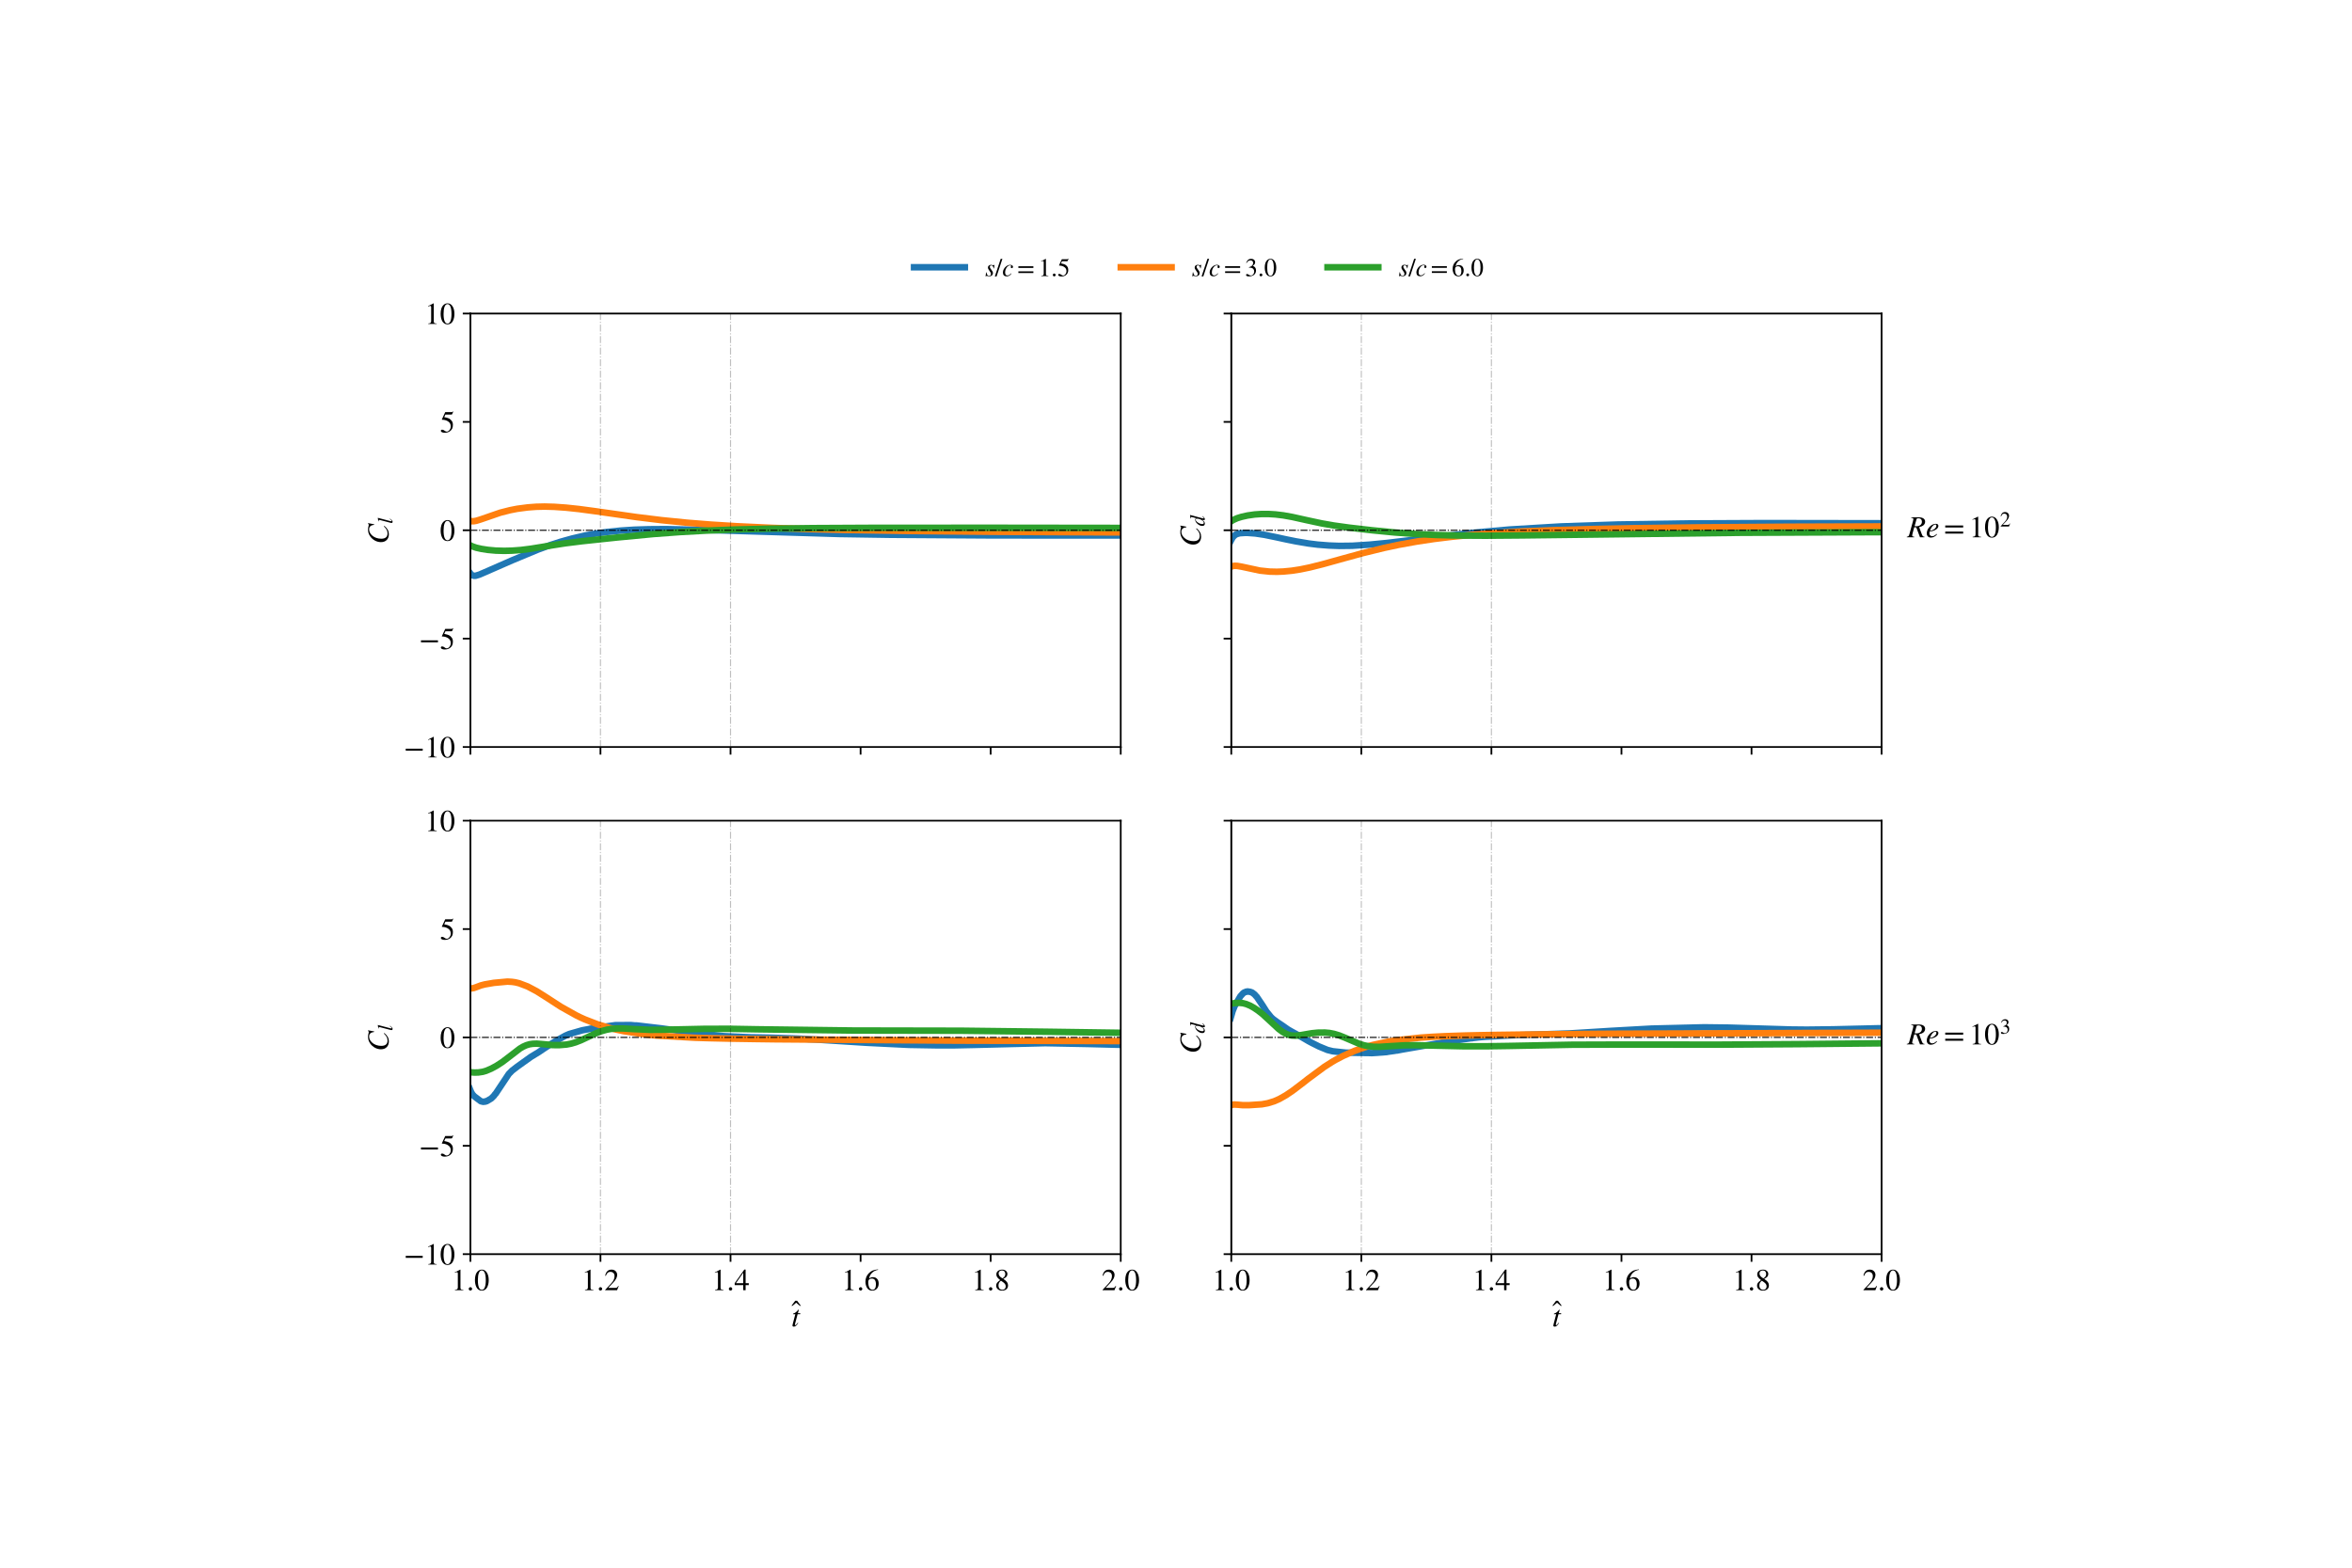 <?xml version="1.0" encoding="utf-8" standalone="no"?>
<!DOCTYPE svg PUBLIC "-//W3C//DTD SVG 1.1//EN"
  "http://www.w3.org/Graphics/SVG/1.1/DTD/svg11.dtd">
<!-- Created with matplotlib (https://matplotlib.org/) -->
<svg height="720pt" version="1.1" viewBox="0 0 1080 720" width="1080pt" xmlns="http://www.w3.org/2000/svg" xmlns:xlink="http://www.w3.org/1999/xlink">
 <defs>
  <style type="text/css">
*{stroke-linecap:butt;stroke-linejoin:round;}
  </style>
 </defs>
 <g id="figure_1">
  <g id="patch_1">
   <path d="M 0 720 
L 1080 720 
L 1080 0 
L 0 0 
z
" style="fill:#ffffff;"/>
  </g>
  <g id="axes_1">
   <g id="patch_2">
    <path d="M 216 343.078 
L 514.618 343.078 
L 514.618 144 
L 216 144 
z
" style="fill:#ffffff;"/>
   </g>
   <g id="matplotlib.axis_1">
    <g id="xtick_1">
     <g id="line2d_1">
      <defs>
       <path d="M 0 0 
L 0 3.5 
" id="m3540b99b67" style="stroke:#000000;stroke-width:0.8;"/>
      </defs>
      <g>
       <use style="fill:#ffffff;stroke:#000000;stroke-width:0.8;" x="216" xlink:href="#m3540b99b67" y="343.078"/>
      </g>
     </g>
    </g>
    <g id="xtick_2">
     <g id="line2d_2">
      <g>
       <use style="fill:#ffffff;stroke:#000000;stroke-width:0.8;" x="275.724" xlink:href="#m3540b99b67" y="343.078"/>
      </g>
     </g>
    </g>
    <g id="xtick_3">
     <g id="line2d_3">
      <g>
       <use style="fill:#ffffff;stroke:#000000;stroke-width:0.8;" x="335.447" xlink:href="#m3540b99b67" y="343.078"/>
      </g>
     </g>
    </g>
    <g id="xtick_4">
     <g id="line2d_4">
      <g>
       <use style="fill:#ffffff;stroke:#000000;stroke-width:0.8;" x="395.171" xlink:href="#m3540b99b67" y="343.078"/>
      </g>
     </g>
    </g>
    <g id="xtick_5">
     <g id="line2d_5">
      <g>
       <use style="fill:#ffffff;stroke:#000000;stroke-width:0.8;" x="454.894" xlink:href="#m3540b99b67" y="343.078"/>
      </g>
     </g>
    </g>
    <g id="xtick_6">
     <g id="line2d_6">
      <g>
       <use style="fill:#ffffff;stroke:#000000;stroke-width:0.8;" x="514.618" xlink:href="#m3540b99b67" y="343.078"/>
      </g>
     </g>
    </g>
   </g>
   <g id="matplotlib.axis_2">
    <g id="ytick_1">
     <g id="line2d_7">
      <defs>
       <path d="M 0 0 
L -3.5 0 
" id="m47c8909083" style="stroke:#000000;stroke-width:0.8;"/>
      </defs>
      <g>
       <use style="fill:#ffffff;stroke:#000000;stroke-width:0.8;" x="216" xlink:href="#m47c8909083" y="343.078"/>
      </g>
     </g>
     <g id="text_1">
      <!-- −10 -->
      <defs>
       <path d="M 62.094 22 
L 6.406 22 
L 6.406 28.594 
L 62.094 28.594 
z
" id="STIXGeneral-Regular-8722"/>
       <path d="M 39.406 0 
L 11.797 0 
L 11.797 1.5 
Q 17.297 1.797 19.297 3.547 
Q 21.297 5.297 21.297 9.5 
L 21.297 54.406 
Q 21.297 59.297 18.297 59.297 
Q 16.906 59.297 13.797 58.094 
L 11.094 57.094 
L 11.094 58.5 
L 29 67.594 
L 29.906 67.297 
L 29.906 7.594 
Q 29.906 4.297 31.906 2.891 
Q 33.906 1.5 39.406 1.5 
z
" id="STIXGeneral-Regular-49"/>
       <path d="M 47.594 33 
Q 47.594 26.297 46.297 20.344 
Q 45 14.406 42.453 9.406 
Q 39.906 4.406 35.406 1.5 
Q 30.906 -1.406 25 -1.406 
Q 18.906 -1.406 14.297 1.688 
Q 9.703 4.797 7.203 10 
Q 4.703 15.203 3.547 21.094 
Q 2.406 27 2.406 33.594 
Q 2.406 42.906 4.703 50.344 
Q 7 57.797 12.344 62.688 
Q 17.703 67.594 25.406 67.594 
Q 35.203 67.594 41.391 58 
Q 47.594 48.406 47.594 33 
z
M 38 32.5 
Q 38 48.297 34.641 56.641 
Q 31.297 65 24.797 65 
Q 18.594 65 15.297 56.594 
Q 12 48.203 12 32.906 
Q 12 17.5 15.297 9.344 
Q 18.594 1.203 25 1.203 
Q 31.297 1.203 34.641 9.344 
Q 38 17.5 38 32.5 
z
" id="STIXGeneral-Regular-48"/>
      </defs>
      <g transform="translate(185.41 347.859)scale(0.14 -0.14)">
       <use xlink:href="#STIXGeneral-Regular-8722"/>
       <use x="68.5" xlink:href="#STIXGeneral-Regular-49"/>
       <use x="118.5" xlink:href="#STIXGeneral-Regular-48"/>
      </g>
     </g>
    </g>
    <g id="ytick_2">
     <g id="line2d_8">
      <g>
       <use style="fill:#ffffff;stroke:#000000;stroke-width:0.8;" x="216" xlink:href="#m47c8909083" y="293.309"/>
      </g>
     </g>
     <g id="text_2">
      <!-- −5 -->
      <defs>
       <path d="M 43.797 68.094 
L 40.203 59.594 
Q 39.594 58.297 37.5 58.297 
L 18.094 58.297 
L 14.094 49.797 
Q 25.094 47.703 30 45.25 
Q 34.906 42.797 39.094 37 
Q 42.594 32.203 42.594 24.297 
Q 42.594 17.094 40.25 12.188 
Q 37.906 7.297 32.797 3.5 
Q 26 -1.406 15.797 -1.406 
Q 10.094 -1.406 6.594 0.297 
Q 3.094 2 3.094 4.797 
Q 3.094 8.594 7.594 8.594 
Q 11.203 8.594 15 5.5 
Q 18.906 2.297 22.094 2.297 
Q 27.297 2.297 31.438 7.5 
Q 35.594 12.703 35.594 19.203 
Q 35.594 28.797 28.906 34.203 
Q 20.203 41.203 7.594 41.203 
Q 6.406 41.203 6.406 42 
L 6.5 42.5 
L 17.406 66.203 
L 38.094 66.203 
Q 39.797 66.203 40.75 66.703 
Q 41.703 67.203 42.906 68.797 
z
" id="STIXGeneral-Regular-53"/>
      </defs>
      <g transform="translate(192.41 298.09)scale(0.14 -0.14)">
       <use xlink:href="#STIXGeneral-Regular-8722"/>
       <use x="68.5" xlink:href="#STIXGeneral-Regular-53"/>
      </g>
     </g>
    </g>
    <g id="ytick_3">
     <g id="line2d_9">
      <g>
       <use style="fill:#ffffff;stroke:#000000;stroke-width:0.8;" x="216" xlink:href="#m47c8909083" y="243.539"/>
      </g>
     </g>
     <g id="text_3">
      <!-- 0 -->
      <g transform="translate(202 248.32)scale(0.14 -0.14)">
       <use xlink:href="#STIXGeneral-Regular-48"/>
      </g>
     </g>
    </g>
    <g id="ytick_4">
     <g id="line2d_10">
      <g>
       <use style="fill:#ffffff;stroke:#000000;stroke-width:0.8;" x="216" xlink:href="#m47c8909083" y="193.77"/>
      </g>
     </g>
     <g id="text_4">
      <!-- 5 -->
      <g transform="translate(202 198.55)scale(0.14 -0.14)">
       <use xlink:href="#STIXGeneral-Regular-53"/>
      </g>
     </g>
    </g>
    <g id="ytick_5">
     <g id="line2d_11">
      <g>
       <use style="fill:#ffffff;stroke:#000000;stroke-width:0.8;" x="216" xlink:href="#m47c8909083" y="144"/>
      </g>
     </g>
     <g id="text_5">
      <!-- 10 -->
      <g transform="translate(195 148.781)scale(0.14 -0.14)">
       <use xlink:href="#STIXGeneral-Regular-49"/>
       <use x="50" xlink:href="#STIXGeneral-Regular-48"/>
      </g>
     </g>
    </g>
    <g id="text_6">
     <!-- $C_l$ -->
     <defs>
      <path d="M 68.906 66.406 
L 65.203 46.406 
L 63.406 46.703 
Q 61.594 63 48.5 63 
Q 37.594 63 28.594 53.297 
Q 23.297 47.703 20.547 39.703 
Q 17.797 31.703 17.797 23.203 
Q 17.797 2.703 35.297 2.703 
Q 41.5 2.703 46.641 5.297 
Q 51.797 7.906 58.203 14.594 
L 60 13.094 
Q 53.297 5.203 46.844 1.703 
Q 40.406 -1.797 32.703 -1.797 
Q 21 -1.797 13.797 5.141 
Q 6.594 12.094 6.594 24.297 
Q 6.594 34.594 11.688 43.938 
Q 16.797 53.297 25.297 59.297 
Q 35.5 66.594 47.203 66.594 
Q 54.094 66.594 58.906 64.906 
Q 60.906 64.203 63 64.203 
Q 65.703 64.203 66.797 66.406 
z
" id="STIXGeneral-Italic-67"/>
      <path d="M 27.906 67.797 
L 12.594 9.297 
Q 11.797 6.406 11.797 5 
Q 11.797 3.203 13.5 3.203 
Q 16.203 3.203 20.203 8.906 
L 22.703 12.406 
L 24.094 11.406 
Q 19.594 4.297 16.344 1.594 
Q 13.094 -1.094 9 -1.094 
Q 4.094 -1.094 4.094 4.5 
Q 4.094 6.203 4.5 7.5 
L 18.203 59.906 
Q 18.5 60.906 18.5 61.797 
Q 18.5 64 13.594 64 
L 11.797 64 
L 11.797 65.594 
Q 18.797 66.406 27.297 68.297 
z
" id="STIXGeneral-Italic-108"/>
     </defs>
     <g transform="translate(178.372 249.909)rotate(-90)scale(0.14 -0.14)">
      <use transform="translate(0 0.406)" xlink:href="#STIXGeneral-Italic-67"/>
      <use transform="translate(66.7 -12.822)scale(0.7)" xlink:href="#STIXGeneral-Italic-108"/>
     </g>
    </g>
   </g>
   <g id="line2d_12">
    <path clip-path="url(#p51607a64ba)" d="M 215.701 263.003 
L 216.299 263.801 
L 216.896 264.233 
L 217.493 264.427 
L 218.389 264.436 
L 220.181 263.882 
L 224.361 262.081 
L 225.257 261.675 
L 235.112 257.36 
L 247.056 252.388 
L 252.73 250.317 
L 257.508 248.783 
L 262.584 247.364 
L 268.855 245.901 
L 273.932 244.99 
L 278.71 244.329 
L 284.981 243.687 
L 291.252 243.277 
L 297.821 243.07 
L 305.884 243.009 
L 325.294 243.427 
L 385.316 245.241 
L 408.907 245.6 
L 455.79 245.898 
L 507.152 245.931 
L 514.916 245.924 
L 514.916 245.924 
" style="fill:none;stroke:#1f77b4;stroke-linecap:square;stroke-width:3;"/>
   </g>
   <g id="line2d_13">
    <path clip-path="url(#p51607a64ba)" d="M 215.701 239.15 
L 216.597 239.401 
L 217.493 239.392 
L 218.688 239.186 
L 220.778 238.541 
L 229.736 235.452 
L 234.216 234.314 
L 237.5 233.674 
L 242.278 233.045 
L 246.16 232.751 
L 250.042 232.658 
L 254.522 232.778 
L 259.897 233.153 
L 265.869 233.789 
L 273.335 234.786 
L 292.446 237.508 
L 303.794 238.899 
L 315.44 240.065 
L 326.488 240.944 
L 338.135 241.672 
L 353.961 242.409 
L 370.684 242.965 
L 388.601 243.391 
L 416.97 243.847 
L 455.79 244.225 
L 508.645 244.5 
L 514.916 244.522 
L 514.916 244.522 
" style="fill:none;stroke:#ff7f0e;stroke-linecap:square;stroke-width:3;"/>
   </g>
   <g id="line2d_14">
    <path clip-path="url(#p51607a64ba)" d="M 215.701 250.33 
L 216.896 250.934 
L 218.688 251.556 
L 221.076 252.096 
L 224.063 252.552 
L 227.646 252.878 
L 231.528 252.99 
L 235.112 252.901 
L 239.292 252.585 
L 243.771 252.02 
L 251.237 250.812 
L 259.598 249.513 
L 267.362 248.548 
L 283.189 246.867 
L 299.912 245.275 
L 312.155 244.366 
L 324.1 243.707 
L 337.537 243.189 
L 353.364 242.806 
L 373.371 242.55 
L 402.935 242.406 
L 458.477 242.393 
L 514.916 242.462 
L 514.916 242.462 
" style="fill:none;stroke:#2ca02c;stroke-linecap:square;stroke-width:3;"/>
   </g>
   <g id="line2d_15">
    <path clip-path="url(#p51607a64ba)" d="M 216 243.539 
L 514.618 243.539 
" style="fill:none;stroke:#000000;stroke-dasharray:3.2,0.8,0.5,0.8;stroke-dashoffset:0;stroke-width:0.5;"/>
   </g>
   <g id="line2d_16">
    <path clip-path="url(#p51607a64ba)" d="M 216 343.078 
L 216 144 
" style="fill:none;stroke:#000000;stroke-linecap:square;stroke-width:0.5;"/>
   </g>
   <g id="line2d_17">
    <path clip-path="url(#p51607a64ba)" d="M 275.724 343.078 
L 275.724 144 
" style="fill:none;stroke:#000000;stroke-dasharray:3.2,0.8,0.5,0.8;stroke-dashoffset:0;stroke-opacity:0.25;stroke-width:0.5;"/>
   </g>
   <g id="line2d_18">
    <path clip-path="url(#p51607a64ba)" d="M 335.447 343.078 
L 335.447 144 
" style="fill:none;stroke:#000000;stroke-dasharray:3.2,0.8,0.5,0.8;stroke-dashoffset:0;stroke-opacity:0.25;stroke-width:0.5;"/>
   </g>
   <g id="patch_3">
    <path d="M 216 343.078 
L 216 144 
" style="fill:none;stroke:#000000;stroke-linecap:square;stroke-linejoin:miter;stroke-width:0.8;"/>
   </g>
   <g id="patch_4">
    <path d="M 514.618 343.078 
L 514.618 144 
" style="fill:none;stroke:#000000;stroke-linecap:square;stroke-linejoin:miter;stroke-width:0.8;"/>
   </g>
   <g id="patch_5">
    <path d="M 216 343.078 
L 514.618 343.078 
" style="fill:none;stroke:#000000;stroke-linecap:square;stroke-linejoin:miter;stroke-width:0.8;"/>
   </g>
   <g id="patch_6">
    <path d="M 216 144 
L 514.618 144 
" style="fill:none;stroke:#000000;stroke-linecap:square;stroke-linejoin:miter;stroke-width:0.8;"/>
   </g>
  </g>
  <g id="axes_2">
   <g id="patch_7">
    <path d="M 565.382 343.078 
L 864 343.078 
L 864 144 
L 565.382 144 
z
" style="fill:#ffffff;"/>
   </g>
   <g id="matplotlib.axis_3">
    <g id="xtick_7">
     <g id="line2d_19">
      <g>
       <use style="fill:#ffffff;stroke:#000000;stroke-width:0.8;" x="565.382" xlink:href="#m3540b99b67" y="343.078"/>
      </g>
     </g>
    </g>
    <g id="xtick_8">
     <g id="line2d_20">
      <g>
       <use style="fill:#ffffff;stroke:#000000;stroke-width:0.8;" x="625.106" xlink:href="#m3540b99b67" y="343.078"/>
      </g>
     </g>
    </g>
    <g id="xtick_9">
     <g id="line2d_21">
      <g>
       <use style="fill:#ffffff;stroke:#000000;stroke-width:0.8;" x="684.829" xlink:href="#m3540b99b67" y="343.078"/>
      </g>
     </g>
    </g>
    <g id="xtick_10">
     <g id="line2d_22">
      <g>
       <use style="fill:#ffffff;stroke:#000000;stroke-width:0.8;" x="744.553" xlink:href="#m3540b99b67" y="343.078"/>
      </g>
     </g>
    </g>
    <g id="xtick_11">
     <g id="line2d_23">
      <g>
       <use style="fill:#ffffff;stroke:#000000;stroke-width:0.8;" x="804.276" xlink:href="#m3540b99b67" y="343.078"/>
      </g>
     </g>
    </g>
    <g id="xtick_12">
     <g id="line2d_24">
      <g>
       <use style="fill:#ffffff;stroke:#000000;stroke-width:0.8;" x="864" xlink:href="#m3540b99b67" y="343.078"/>
      </g>
     </g>
    </g>
   </g>
   <g id="matplotlib.axis_4">
    <g id="ytick_6">
     <g id="line2d_25">
      <g>
       <use style="fill:#ffffff;stroke:#000000;stroke-width:0.8;" x="565.382" xlink:href="#m47c8909083" y="343.078"/>
      </g>
     </g>
    </g>
    <g id="ytick_7">
     <g id="line2d_26">
      <g>
       <use style="fill:#ffffff;stroke:#000000;stroke-width:0.8;" x="565.382" xlink:href="#m47c8909083" y="293.309"/>
      </g>
     </g>
    </g>
    <g id="ytick_8">
     <g id="line2d_27">
      <g>
       <use style="fill:#ffffff;stroke:#000000;stroke-width:0.8;" x="565.382" xlink:href="#m47c8909083" y="243.539"/>
      </g>
     </g>
    </g>
    <g id="ytick_9">
     <g id="line2d_28">
      <g>
       <use style="fill:#ffffff;stroke:#000000;stroke-width:0.8;" x="565.382" xlink:href="#m47c8909083" y="193.77"/>
      </g>
     </g>
    </g>
    <g id="ytick_10">
     <g id="line2d_29">
      <g>
       <use style="fill:#ffffff;stroke:#000000;stroke-width:0.8;" x="565.382" xlink:href="#m47c8909083" y="144"/>
      </g>
     </g>
    </g>
    <g id="text_7">
     <!-- $C_d$ -->
     <defs>
      <path d="M 52.094 68.297 
L 52.703 67.703 
L 48.797 52.5 
L 42.797 30.594 
Q 36.297 6.703 36.297 6 
Q 36.297 4 38.094 4 
Q 39.406 4 40.844 5.25 
Q 42.297 6.5 46.297 11.094 
L 47.5 10.094 
Q 39.797 -1.297 32.797 -1.297 
Q 30.906 -1.297 29.797 -0.094 
Q 28.703 1.094 28.703 3.203 
Q 28.703 6.203 30 12.094 
Q 25.703 4.797 21.547 1.844 
Q 17.406 -1.094 12.203 -1.094 
Q 7.203 -1.094 4.344 1.953 
Q 1.5 5 1.5 10.594 
Q 1.5 22.5 11.141 33.297 
Q 20.797 44.094 30.703 44.094 
Q 33.797 44.094 35.25 42.688 
Q 36.703 41.297 37.203 38.297 
L 37.297 38.297 
L 41.797 54.594 
Q 43.203 59.5 43.203 61.703 
Q 43.203 63.297 42.094 63.688 
Q 41 64.094 36.797 64.297 
L 36.797 66 
Q 44.5 66.703 52.094 68.297 
z
M 35.594 36.094 
Q 35.594 38.703 34.141 40.25 
Q 32.703 41.797 30.906 41.797 
Q 26.203 41.797 21.797 37.203 
Q 16.797 31.906 13.5 24.547 
Q 10.203 17.203 10.203 11 
Q 10.203 7.594 11.75 5.641 
Q 13.297 3.703 16 3.703 
Q 20.5 3.703 25.094 8.594 
Q 29.703 13.5 32.641 21.094 
Q 35.594 28.703 35.594 36.094 
z
" id="STIXGeneral-Italic-100"/>
     </defs>
     <g transform="translate(551.344 251.029)rotate(-90)scale(0.14 -0.14)">
      <use transform="translate(0 0.406)" xlink:href="#STIXGeneral-Italic-67"/>
      <use transform="translate(66.7 -12.822)scale(0.7)" xlink:href="#STIXGeneral-Italic-100"/>
     </g>
    </g>
   </g>
   <g id="line2d_30">
    <path clip-path="url(#peaf6bfef99)" d="M 565.084 248.548 
L 565.98 246.865 
L 566.876 245.9 
L 567.771 245.329 
L 569.265 244.896 
L 571.952 244.73 
L 572.848 244.745 
L 576.431 245.005 
L 580.612 245.629 
L 585.987 246.729 
L 590.466 247.704 
L 594.946 248.61 
L 600.918 249.618 
L 605.099 250.137 
L 610.175 250.538 
L 614.953 250.718 
L 620.925 250.647 
L 628.988 250.135 
L 636.752 249.378 
L 675.871 244.729 
L 692.892 243.208 
L 716.782 241.778 
L 742.761 240.899 
L 774.415 240.41 
L 809.95 240.245 
L 864.299 240.326 
L 864.299 240.326 
" style="fill:none;stroke:#1f77b4;stroke-linecap:square;stroke-width:3;"/>
   </g>
   <g id="line2d_31">
    <path clip-path="url(#peaf6bfef99)" d="M 565.084 260.382 
L 565.98 259.988 
L 566.876 259.859 
L 568.07 259.895 
L 570.16 260.262 
L 578.522 262.055 
L 583.001 262.524 
L 586.286 262.602 
L 589.272 262.491 
L 593.154 262.117 
L 597.036 261.521 
L 601.515 260.594 
L 607.189 259.172 
L 617.342 256.354 
L 625.703 254.062 
L 635.558 251.649 
L 642.426 250.188 
L 650.787 248.683 
L 658.551 247.526 
L 666.912 246.505 
L 676.17 245.6 
L 685.725 244.866 
L 698.566 244.117 
L 713.198 243.501 
L 731.115 242.978 
L 750.227 242.595 
L 780.088 242.209 
L 821.895 241.916 
L 864.299 241.78 
L 864.299 241.78 
" style="fill:none;stroke:#ff7f0e;stroke-linecap:square;stroke-width:3;"/>
   </g>
   <g id="line2d_32">
    <path clip-path="url(#peaf6bfef99)" d="M 565.084 239.551 
L 566.278 238.807 
L 568.07 238.004 
L 570.16 237.351 
L 572.848 236.754 
L 576.133 236.283 
L 579.119 236.08 
L 582.404 236.066 
L 585.688 236.264 
L 589.272 236.695 
L 593.453 237.447 
L 600.022 238.906 
L 606.89 240.38 
L 612.564 241.368 
L 619.432 242.32 
L 630.182 243.559 
L 640.335 244.541 
L 649.891 245.241 
L 659.148 245.69 
L 669.301 245.952 
L 682.142 246.032 
L 698.865 245.895 
L 799.2 244.693 
L 856.535 244.436 
L 864.299 244.412 
L 864.299 244.412 
" style="fill:none;stroke:#2ca02c;stroke-linecap:square;stroke-width:3;"/>
   </g>
   <g id="line2d_33">
    <path clip-path="url(#peaf6bfef99)" d="M 565.382 243.539 
L 864 243.539 
" style="fill:none;stroke:#000000;stroke-dasharray:3.2,0.8,0.5,0.8;stroke-dashoffset:0;stroke-width:0.5;"/>
   </g>
   <g id="line2d_34">
    <path clip-path="url(#peaf6bfef99)" d="M 565.382 343.078 
L 565.382 144 
" style="fill:none;stroke:#000000;stroke-linecap:square;stroke-width:0.5;"/>
   </g>
   <g id="line2d_35">
    <path clip-path="url(#peaf6bfef99)" d="M 625.106 343.078 
L 625.106 144 
" style="fill:none;stroke:#000000;stroke-dasharray:3.2,0.8,0.5,0.8;stroke-dashoffset:0;stroke-opacity:0.25;stroke-width:0.5;"/>
   </g>
   <g id="line2d_36">
    <path clip-path="url(#peaf6bfef99)" d="M 684.829 343.078 
L 684.829 144 
" style="fill:none;stroke:#000000;stroke-dasharray:3.2,0.8,0.5,0.8;stroke-dashoffset:0;stroke-opacity:0.25;stroke-width:0.5;"/>
   </g>
   <g id="patch_8">
    <path d="M 565.382 343.078 
L 565.382 144 
" style="fill:none;stroke:#000000;stroke-linecap:square;stroke-linejoin:miter;stroke-width:0.8;"/>
   </g>
   <g id="patch_9">
    <path d="M 864 343.078 
L 864 144 
" style="fill:none;stroke:#000000;stroke-linecap:square;stroke-linejoin:miter;stroke-width:0.8;"/>
   </g>
   <g id="patch_10">
    <path d="M 565.382 343.078 
L 864 343.078 
" style="fill:none;stroke:#000000;stroke-linecap:square;stroke-linejoin:miter;stroke-width:0.8;"/>
   </g>
   <g id="patch_11">
    <path d="M 565.382 144 
L 864 144 
" style="fill:none;stroke:#000000;stroke-linecap:square;stroke-linejoin:miter;stroke-width:0.8;"/>
   </g>
   <g id="text_8">
    <!-- $Re = 10^2$ -->
    <defs>
     <path d="M 13.203 65.297 
L 38.406 65.297 
Q 48.094 65.297 53.438 61.5 
Q 58.797 57.703 58.797 51.203 
Q 58.797 43.406 52.203 38.406 
Q 48.297 35.406 39.094 33.297 
L 48 9.797 
Q 49.703 5.203 51.547 3.391 
Q 53.406 1.594 56.703 1.594 
L 56.703 0 
L 42 0 
L 29.703 32.406 
L 23.094 32.906 
L 17.594 12.594 
Q 16.297 8 16.297 6.297 
Q 16.297 4 17.594 3 
Q 18.906 2 23 1.594 
L 23 0 
L -1.297 0 
L -1.297 1.594 
Q 2.703 2.094 4.344 3.797 
Q 6 5.5 7.203 10.094 
L 19.094 53.203 
Q 20.297 57.797 20.297 59.5 
Q 20.297 61.297 18.906 62.297 
Q 17.703 63.094 13.203 63.703 
z
M 30.594 59.297 
L 24.297 36.594 
Q 27.406 36.094 29.406 36.094 
Q 38.297 36.094 43.297 40.094 
Q 48.297 44.094 48.297 51.094 
Q 48.297 56.297 45.188 59.297 
Q 42.094 62.297 36.297 62.297 
Q 31.406 62.297 30.594 59.297 
z
" id="STIXGeneral-Italic-82"/>
     <path d="M 35.797 10.906 
L 37 9.703 
Q 28.203 -1.094 16.594 -1.094 
Q 10.5 -1.094 6.797 2.656 
Q 3.094 6.406 3.094 12.594 
Q 3.094 24.297 12.438 34.188 
Q 21.797 44.094 33 44.094 
Q 36.906 44.094 39.047 42.297 
Q 41.203 40.5 41.203 37.297 
Q 41.203 30.703 33.547 25.5 
Q 25.906 20.297 12.797 18.594 
Q 11.797 16.594 11.797 12.5 
Q 11.797 8.406 14.344 5.906 
Q 16.906 3.406 21.094 3.406 
Q 24.406 3.406 27.406 4.953 
Q 30.406 6.5 35.797 10.906 
z
M 15.203 25.203 
L 13.5 20.797 
Q 24.703 23.5 29.594 28.203 
Q 34.594 33 34.594 37.906 
Q 34.594 41.797 31.094 41.797 
Q 26.906 41.797 22.344 36.938 
Q 17.797 32.094 15.203 25.203 
z
" id="STIXGeneral-Italic-101"/>
     <path d="M 63.703 32 
L 4.797 32 
L 4.797 38.594 
L 63.703 38.594 
z
M 63.703 12 
L 4.797 12 
L 4.797 18.594 
L 63.703 18.594 
z
" id="STIXGeneral-Regular-61"/>
     <path d="M 47.406 13.703 
L 42 0 
L 2.906 0 
L 2.906 1.203 
L 20.703 20.094 
Q 27.703 27.406 30.703 33.5 
Q 33.703 39.594 33.703 46.094 
Q 33.703 52.797 30 56.5 
Q 26.297 60.203 19.797 60.203 
Q 14.406 60.203 11.25 57.391 
Q 8.094 54.594 5.094 47.203 
L 3 47.703 
Q 4.703 57 9.844 62.297 
Q 15 67.594 23.797 67.594 
Q 32.094 67.594 37.188 62.594 
Q 42.297 57.594 42.297 50 
Q 42.297 38.703 29.5 25.203 
L 13 7.594 
L 36.406 7.594 
Q 39.703 7.594 41.641 8.891 
Q 43.594 10.203 46 14.297 
z
" id="STIXGeneral-Regular-50"/>
    </defs>
    <g transform="translate(875.754 246.801)scale(0.14 -0.14)">
     <use transform="translate(0 0.409)" xlink:href="#STIXGeneral-Italic-82"/>
     <use transform="translate(61.1 0.409)" xlink:href="#STIXGeneral-Italic-101"/>
     <use transform="translate(119.94 0.409)" xlink:href="#STIXGeneral-Regular-61"/>
     <use transform="translate(202.88 0.409)" xlink:href="#STIXGeneral-Regular-49"/>
     <use transform="translate(252.88 0.409)" xlink:href="#STIXGeneral-Regular-48"/>
     <use transform="translate(304.423 35.684)scale(0.7)" xlink:href="#STIXGeneral-Regular-50"/>
    </g>
   </g>
   <g id="legend_1">
    <g id="line2d_37">
     <path d="M 419.721 122.743 
L 443.045 122.743 
" style="fill:none;stroke:#1f77b4;stroke-linecap:square;stroke-width:3;"/>
    </g>
    <g id="line2d_38"/>
    <g id="text_9">
     <!-- $s/c = 1.5$ -->
     <defs>
      <path d="M 36.594 44.203 
L 34.594 30.203 
L 33 30.203 
Q 31.594 41.797 24.094 41.797 
Q 21.406 41.797 19.797 40.297 
Q 18.203 38.797 18.203 36.094 
Q 18.203 32.297 23.594 25.906 
Q 30.406 18 30.406 12.297 
Q 30.406 6.203 26.344 2.547 
Q 22.297 -1.094 16 -1.094 
Q 13.094 -1.094 10.5 -0.094 
Q 8.406 0.797 6.094 0.797 
Q 4.094 0.797 3.203 -1.297 
L 1.594 -1.297 
L 3.594 14.594 
L 5.203 14.594 
Q 7.203 1 15.203 1 
Q 18.797 1 20.797 3 
Q 22.797 5 22.797 8.703 
Q 22.797 13.203 17.203 20.203 
Q 10.906 28.094 10.906 33.297 
Q 10.906 38.297 14.203 41.188 
Q 17.5 44.094 23 44.094 
Q 25 44.094 28.594 43.094 
Q 30.797 42.406 32.203 42.406 
Q 34.203 42.406 35.203 44.203 
z
" id="STIXGeneral-Italic-115"/>
      <path d="M 28.703 67.594 
L 5.906 -1.406 
L -0.906 -1.406 
L 22 67.594 
z
" id="STIXGeneral-Regular-47"/>
      <path d="M 35 10.703 
L 36.594 9.703 
Q 32 3.906 27.641 1.406 
Q 23.297 -1.094 17.703 -1.094 
Q 10.594 -1.094 6.797 2.797 
Q 3 6.703 3 14.297 
Q 3 21 6.391 27.25 
Q 9.797 33.5 15.297 38 
Q 23 44.094 32 44.094 
Q 36.594 44.094 39.547 41.797 
Q 42.5 39.5 42.5 36 
Q 42.5 34 41.094 32.594 
Q 39.703 31.203 37.703 31.203 
Q 35.703 31.203 34.75 32.344 
Q 33.797 33.5 33.797 35.203 
Q 33.797 36.094 34.547 37.547 
Q 35.297 39 35.297 40 
Q 35.297 42 31.594 42 
Q 25.297 42 20.703 37.203 
Q 11.594 27.594 11.594 13.906 
Q 11.594 8.5 13.891 5.5 
Q 16.203 2.5 20.5 2.5 
Q 24.406 2.5 27.594 4.391 
Q 30.797 6.297 35 10.703 
z
" id="STIXGeneral-Italic-99"/>
      <path d="M 18.094 4.297 
Q 18.094 2.094 16.438 0.5 
Q 14.797 -1.094 12.5 -1.094 
Q 10.203 -1.094 8.594 0.5 
Q 7 2.094 7 4.391 
Q 7 6.703 8.641 8.344 
Q 10.297 10 12.594 10 
Q 14.797 10 16.438 8.297 
Q 18.094 6.594 18.094 4.297 
z
" id="STIXGeneral-Regular-46"/>
     </defs>
     <g transform="translate(452.374 126.825)scale(0.117 -0.117)">
      <use transform="translate(0 0.203)" xlink:href="#STIXGeneral-Italic-115"/>
      <use transform="translate(38.9 0.203)" xlink:href="#STIXGeneral-Regular-47"/>
      <use transform="translate(66.7 0.203)" xlink:href="#STIXGeneral-Italic-99"/>
      <use transform="translate(125.54 0.203)" xlink:href="#STIXGeneral-Regular-61"/>
      <use transform="translate(208.48 0.203)" xlink:href="#STIXGeneral-Regular-49"/>
      <use transform="translate(258.48 0.203)" xlink:href="#STIXGeneral-Regular-46"/>
      <use transform="translate(283.48 0.203)" xlink:href="#STIXGeneral-Regular-53"/>
     </g>
    </g>
    <g id="line2d_39">
     <path d="M 514.649 122.743 
L 537.973 122.743 
" style="fill:none;stroke:#ff7f0e;stroke-linecap:square;stroke-width:3;"/>
    </g>
    <g id="line2d_40"/>
    <g id="text_10">
     <!-- $s/c = 3.0$ -->
     <defs>
      <path d="M 6.094 51 
L 4.5 51.406 
Q 6.797 58.906 11.688 63.25 
Q 16.594 67.594 24.094 67.594 
Q 31.094 67.594 35.391 63.797 
Q 39.703 60 39.703 53.906 
Q 39.703 45.703 30.406 40.094 
Q 35.906 37.703 38.703 34.797 
Q 43.094 29.906 43.094 21.906 
Q 43.094 13.906 38.5 7.906 
Q 35.094 3.297 28.75 0.938 
Q 22.406 -1.406 15.297 -1.406 
Q 4.094 -1.406 4.094 4.297 
Q 4.094 5.906 5.297 6.906 
Q 6.5 7.906 8.203 7.906 
Q 10.703 7.906 14.297 5.297 
Q 18.703 2.203 22.906 2.203 
Q 28.406 2.203 32.156 6.641 
Q 35.906 11.094 35.906 17.5 
Q 35.906 29 25.5 32 
Q 22.406 33 15.297 33 
L 15.297 34.406 
Q 20.906 36.297 23.703 38 
Q 31.797 42.594 31.797 51.406 
Q 31.797 56.406 28.938 59 
Q 26.094 61.594 21 61.594 
Q 12 61.594 6.094 51 
z
" id="STIXGeneral-Regular-51"/>
     </defs>
     <g transform="translate(547.303 126.825)scale(0.117 -0.117)">
      <use transform="translate(0 0.406)" xlink:href="#STIXGeneral-Italic-115"/>
      <use transform="translate(38.9 0.406)" xlink:href="#STIXGeneral-Regular-47"/>
      <use transform="translate(66.7 0.406)" xlink:href="#STIXGeneral-Italic-99"/>
      <use transform="translate(125.54 0.406)" xlink:href="#STIXGeneral-Regular-61"/>
      <use transform="translate(208.48 0.406)" xlink:href="#STIXGeneral-Regular-51"/>
      <use transform="translate(258.48 0.406)" xlink:href="#STIXGeneral-Regular-46"/>
      <use transform="translate(283.48 0.406)" xlink:href="#STIXGeneral-Regular-48"/>
     </g>
    </g>
    <g id="line2d_41">
     <path d="M 609.578 122.743 
L 632.902 122.743 
" style="fill:none;stroke:#2ca02c;stroke-linecap:square;stroke-width:3;"/>
    </g>
    <g id="line2d_42"/>
    <g id="text_11">
     <!-- $s/c = 6.0$ -->
     <defs>
      <path d="M 44.594 68.406 
L 44.797 66.797 
Q 33 64.906 25.094 57.25 
Q 17.203 49.594 15.203 38.297 
Q 21 42.797 27.906 42.797 
Q 36.703 42.797 41.75 37.188 
Q 46.797 31.594 46.797 21.906 
Q 46.797 12.094 41.703 5.906 
Q 35.797 -1.406 25.797 -1.406 
Q 13.594 -1.406 8.094 8.703 
Q 3.406 17.297 3.406 27.906 
Q 3.406 44.297 14.297 55.5 
Q 20.5 61.906 27.047 64.547 
Q 33.594 67.203 44.594 68.406 
z
M 37.797 18.797 
Q 37.797 38.203 24.297 38.203 
Q 19.297 38.203 16 35.547 
Q 12.703 32.906 12.703 26.594 
Q 12.703 14.906 16.344 8.156 
Q 20 1.406 26.906 1.406 
Q 32.203 1.406 35 6.156 
Q 37.797 10.906 37.797 18.797 
z
" id="STIXGeneral-Regular-54"/>
     </defs>
     <g transform="translate(642.232 126.825)scale(0.117 -0.117)">
      <use transform="translate(0 0.594)" xlink:href="#STIXGeneral-Italic-115"/>
      <use transform="translate(38.9 0.594)" xlink:href="#STIXGeneral-Regular-47"/>
      <use transform="translate(66.7 0.594)" xlink:href="#STIXGeneral-Italic-99"/>
      <use transform="translate(125.54 0.594)" xlink:href="#STIXGeneral-Regular-61"/>
      <use transform="translate(208.48 0.594)" xlink:href="#STIXGeneral-Regular-54"/>
      <use transform="translate(258.48 0.594)" xlink:href="#STIXGeneral-Regular-46"/>
      <use transform="translate(283.48 0.594)" xlink:href="#STIXGeneral-Regular-48"/>
     </g>
    </g>
   </g>
  </g>
  <g id="axes_3">
   <g id="patch_12">
    <path d="M 216 576 
L 514.618 576 
L 514.618 376.922 
L 216 376.922 
z
" style="fill:#ffffff;"/>
   </g>
   <g id="matplotlib.axis_5">
    <g id="xtick_13">
     <g id="line2d_43">
      <g>
       <use style="fill:#ffffff;stroke:#000000;stroke-width:0.8;" x="216" xlink:href="#m3540b99b67" y="576"/>
      </g>
     </g>
     <g id="text_12">
      <!-- 1.0 -->
      <g transform="translate(207.25 592.562)scale(0.14 -0.14)">
       <use xlink:href="#STIXGeneral-Regular-49"/>
       <use x="50" xlink:href="#STIXGeneral-Regular-46"/>
       <use x="75" xlink:href="#STIXGeneral-Regular-48"/>
      </g>
     </g>
    </g>
    <g id="xtick_14">
     <g id="line2d_44">
      <g>
       <use style="fill:#ffffff;stroke:#000000;stroke-width:0.8;" x="275.724" xlink:href="#m3540b99b67" y="576"/>
      </g>
     </g>
     <g id="text_13">
      <!-- 1.2 -->
      <g transform="translate(266.974 592.562)scale(0.14 -0.14)">
       <use xlink:href="#STIXGeneral-Regular-49"/>
       <use x="50" xlink:href="#STIXGeneral-Regular-46"/>
       <use x="75" xlink:href="#STIXGeneral-Regular-50"/>
      </g>
     </g>
    </g>
    <g id="xtick_15">
     <g id="line2d_45">
      <g>
       <use style="fill:#ffffff;stroke:#000000;stroke-width:0.8;" x="335.447" xlink:href="#m3540b99b67" y="576"/>
      </g>
     </g>
     <g id="text_14">
      <!-- 1.4 -->
      <defs>
       <path d="M 47.297 16.703 
L 37 16.703 
L 37 0 
L 29.203 0 
L 29.203 16.703 
L 1.203 16.703 
L 1.203 23.094 
L 32.594 67.594 
L 37 67.594 
L 37 23.094 
L 47.297 23.094 
z
M 29.203 23.094 
L 29.203 57.406 
L 5.203 23.094 
z
" id="STIXGeneral-Regular-52"/>
      </defs>
      <g transform="translate(326.697 592.562)scale(0.14 -0.14)">
       <use xlink:href="#STIXGeneral-Regular-49"/>
       <use x="50" xlink:href="#STIXGeneral-Regular-46"/>
       <use x="75" xlink:href="#STIXGeneral-Regular-52"/>
      </g>
     </g>
    </g>
    <g id="xtick_16">
     <g id="line2d_46">
      <g>
       <use style="fill:#ffffff;stroke:#000000;stroke-width:0.8;" x="395.171" xlink:href="#m3540b99b67" y="576"/>
      </g>
     </g>
     <g id="text_15">
      <!-- 1.6 -->
      <g transform="translate(386.421 592.562)scale(0.14 -0.14)">
       <use xlink:href="#STIXGeneral-Regular-49"/>
       <use x="50" xlink:href="#STIXGeneral-Regular-46"/>
       <use x="75" xlink:href="#STIXGeneral-Regular-54"/>
      </g>
     </g>
    </g>
    <g id="xtick_17">
     <g id="line2d_47">
      <g>
       <use style="fill:#ffffff;stroke:#000000;stroke-width:0.8;" x="454.894" xlink:href="#m3540b99b67" y="576"/>
      </g>
     </g>
     <g id="text_16">
      <!-- 1.8 -->
      <defs>
       <path d="M 44.5 15.5 
Q 44.5 7.797 39.141 3.188 
Q 33.797 -1.406 24.797 -1.406 
Q 16.406 -1.406 11 3.188 
Q 5.594 7.797 5.594 14.906 
Q 5.594 20.203 8.188 23.953 
Q 10.797 27.703 18.594 33.203 
Q 11.094 39.406 8.641 43.203 
Q 6.203 47 6.203 52 
Q 6.203 59.094 11.641 63.344 
Q 17.094 67.594 25.594 67.594 
Q 32.906 67.594 37.656 63.438 
Q 42.406 59.297 42.406 53.297 
Q 42.406 47.797 39.547 44.5 
Q 36.703 41.203 29 37.094 
Q 38 31.094 41.25 26.391 
Q 44.5 21.703 44.5 15.5 
z
M 35.5 53.297 
Q 35.5 58.5 32.594 61.641 
Q 29.703 64.797 24.594 64.797 
Q 19.5 64.797 16.547 62.141 
Q 13.594 59.5 13.594 54.891 
Q 13.594 50.297 16.547 46.547 
Q 19.5 42.797 26.094 38.906 
Q 31.203 41.906 33.344 45.25 
Q 35.5 48.594 35.5 53.297 
z
M 27.094 27.203 
L 21.203 31.203 
Q 16.797 27.594 15 24.141 
Q 13.203 20.703 13.203 15.797 
Q 13.203 9 16.641 5.203 
Q 20.094 1.406 25.906 1.406 
Q 30.797 1.406 33.844 4.453 
Q 36.906 7.5 36.906 12.406 
Q 36.906 16.906 34.594 20.297 
Q 32.297 23.703 27.094 27.203 
z
" id="STIXGeneral-Regular-56"/>
      </defs>
      <g transform="translate(446.144 592.562)scale(0.14 -0.14)">
       <use xlink:href="#STIXGeneral-Regular-49"/>
       <use x="50" xlink:href="#STIXGeneral-Regular-46"/>
       <use x="75" xlink:href="#STIXGeneral-Regular-56"/>
      </g>
     </g>
    </g>
    <g id="xtick_18">
     <g id="line2d_48">
      <g>
       <use style="fill:#ffffff;stroke:#000000;stroke-width:0.8;" x="514.618" xlink:href="#m3540b99b67" y="576"/>
      </g>
     </g>
     <g id="text_17">
      <!-- 2.0 -->
      <g transform="translate(505.868 592.562)scale(0.14 -0.14)">
       <use xlink:href="#STIXGeneral-Regular-50"/>
       <use x="50" xlink:href="#STIXGeneral-Regular-46"/>
       <use x="75" xlink:href="#STIXGeneral-Regular-48"/>
      </g>
     </g>
    </g>
    <g id="text_18">
     <!-- $\^t$ -->
     <defs>
      <path d="M -7.5 50.703 
L -10.906 50.703 
L -23.094 61 
L -35.203 50.703 
L -38.594 50.703 
L -26.203 67.406 
L -20 67.406 
z
" id="STIXGeneral-Regular-770"/>
      <path d="M 29.594 42.797 
L 29.094 39.594 
L 20.703 39.594 
L 12 6.797 
Q 11.797 6 11.797 5.406 
Q 11.797 3.797 13.297 3.797 
Q 14.5 3.797 16.094 5.344 
Q 17.703 6.906 21.406 11.703 
L 22.703 11 
Q 18.094 4 15.141 1.453 
Q 12.203 -1.094 8.406 -1.094 
Q 3.797 -1.094 3.797 2.594 
Q 3.797 3.594 5.406 10 
L 13.203 39.594 
L 5.703 39.594 
L 5.594 40.203 
Q 5.594 42 8.906 42.703 
Q 11.406 43.297 15.5 46.547 
Q 19.594 49.797 22.203 53.703 
Q 22.797 54.594 23.594 54.594 
Q 24.5 54.594 24.5 53.797 
Q 24.5 53.297 24.406 53.094 
L 21.594 42.797 
z
" id="STIXGeneral-Italic-116"/>
     </defs>
     <g transform="translate(363.349 609.162)scale(0.14 -0.14)">
      <use transform="translate(39.043 16.594)" xlink:href="#STIXGeneral-Regular-770"/>
      <use transform="translate(0 0.203)" xlink:href="#STIXGeneral-Italic-116"/>
     </g>
    </g>
   </g>
   <g id="matplotlib.axis_6">
    <g id="ytick_11">
     <g id="line2d_49">
      <g>
       <use style="fill:#ffffff;stroke:#000000;stroke-width:0.8;" x="216" xlink:href="#m47c8909083" y="576"/>
      </g>
     </g>
     <g id="text_19">
      <!-- −10 -->
      <g transform="translate(185.41 580.781)scale(0.14 -0.14)">
       <use xlink:href="#STIXGeneral-Regular-8722"/>
       <use x="68.5" xlink:href="#STIXGeneral-Regular-49"/>
       <use x="118.5" xlink:href="#STIXGeneral-Regular-48"/>
      </g>
     </g>
    </g>
    <g id="ytick_12">
     <g id="line2d_50">
      <g>
       <use style="fill:#ffffff;stroke:#000000;stroke-width:0.8;" x="216" xlink:href="#m47c8909083" y="526.23"/>
      </g>
     </g>
     <g id="text_20">
      <!-- −5 -->
      <g transform="translate(192.41 531.011)scale(0.14 -0.14)">
       <use xlink:href="#STIXGeneral-Regular-8722"/>
       <use x="68.5" xlink:href="#STIXGeneral-Regular-53"/>
      </g>
     </g>
    </g>
    <g id="ytick_13">
     <g id="line2d_51">
      <g>
       <use style="fill:#ffffff;stroke:#000000;stroke-width:0.8;" x="216" xlink:href="#m47c8909083" y="476.461"/>
      </g>
     </g>
     <g id="text_21">
      <!-- 0 -->
      <g transform="translate(202 481.242)scale(0.14 -0.14)">
       <use xlink:href="#STIXGeneral-Regular-48"/>
      </g>
     </g>
    </g>
    <g id="ytick_14">
     <g id="line2d_52">
      <g>
       <use style="fill:#ffffff;stroke:#000000;stroke-width:0.8;" x="216" xlink:href="#m47c8909083" y="426.691"/>
      </g>
     </g>
     <g id="text_22">
      <!-- 5 -->
      <g transform="translate(202 431.472)scale(0.14 -0.14)">
       <use xlink:href="#STIXGeneral-Regular-53"/>
      </g>
     </g>
    </g>
    <g id="ytick_15">
     <g id="line2d_53">
      <g>
       <use style="fill:#ffffff;stroke:#000000;stroke-width:0.8;" x="216" xlink:href="#m47c8909083" y="376.922"/>
      </g>
     </g>
     <g id="text_23">
      <!-- 10 -->
      <g transform="translate(195 381.702)scale(0.14 -0.14)">
       <use xlink:href="#STIXGeneral-Regular-49"/>
       <use x="50" xlink:href="#STIXGeneral-Regular-48"/>
      </g>
     </g>
    </g>
    <g id="text_24">
     <!-- $C_l$ -->
     <g transform="translate(178.372 482.831)rotate(-90)scale(0.14 -0.14)">
      <use transform="translate(0 0.406)" xlink:href="#STIXGeneral-Italic-67"/>
      <use transform="translate(66.7 -12.822)scale(0.7)" xlink:href="#STIXGeneral-Italic-108"/>
     </g>
    </g>
   </g>
   <g id="line2d_54">
    <path clip-path="url(#p607f22386b)" d="M 215.701 500.051 
L 216.299 501.533 
L 216.896 502.568 
L 217.792 503.533 
L 220.778 505.771 
L 221.972 506.053 
L 222.57 505.922 
L 222.868 505.938 
L 223.167 505.749 
L 223.465 505.742 
L 225.556 504.517 
L 226.75 503.344 
L 227.347 502.528 
L 227.646 502.241 
L 233.618 493.264 
L 235.112 491.736 
L 237.5 489.888 
L 243.771 485.401 
L 247.355 483.22 
L 250.042 481.407 
L 253.029 479.478 
L 255.716 477.821 
L 259.598 475.676 
L 261.39 474.894 
L 267.362 473.191 
L 270.05 472.696 
L 270.946 472.493 
L 273.335 472.197 
L 275.425 471.854 
L 282.592 470.824 
L 289.759 470.801 
L 291.55 470.977 
L 292.147 470.952 
L 294.238 471.196 
L 302.599 472.181 
L 303.495 472.277 
L 305.585 472.57 
L 315.141 473.89 
L 317.53 474.215 
L 319.322 474.514 
L 322.308 474.826 
L 332.461 475.883 
L 345.003 476.439 
L 346.197 476.444 
L 352.767 476.569 
L 355.753 476.655 
L 366.205 476.98 
L 374.865 477.449 
L 398.157 478.927 
L 417.268 479.869 
L 430.706 480.102 
L 437.873 480.095 
L 447.13 479.894 
L 479.978 479.087 
L 499.388 479.463 
L 514.916 479.862 
L 514.916 479.862 
" style="fill:none;stroke:#1f77b4;stroke-linecap:square;stroke-width:3;"/>
   </g>
   <g id="line2d_55">
    <path clip-path="url(#p607f22386b)" d="M 215.701 453.865 
L 216.299 453.978 
L 217.493 453.795 
L 218.688 453.379 
L 220.778 452.59 
L 222.57 452.123 
L 226.75 451.4 
L 233.021 450.826 
L 235.112 450.945 
L 236.605 451.156 
L 238.396 451.589 
L 242.278 453.055 
L 246.459 455.268 
L 250.64 457.905 
L 257.508 462.358 
L 264.675 466.37 
L 265.272 466.643 
L 266.466 467.249 
L 268.557 468.188 
L 274.529 470.502 
L 280.203 472.192 
L 283.189 472.915 
L 286.474 473.602 
L 296.925 475.156 
L 301.405 475.601 
L 319.023 476.61 
L 325.593 476.805 
L 330.669 476.919 
L 333.954 476.994 
L 343.51 477.144 
L 346.496 477.191 
L 356.052 477.32 
L 439.963 477.939 
L 498.194 478.092 
L 514.916 478.136 
L 514.916 478.136 
" style="fill:none;stroke:#ff7f0e;stroke-linecap:square;stroke-width:3;"/>
   </g>
   <g id="line2d_56">
    <path clip-path="url(#p607f22386b)" d="M 215.701 492.434 
L 217.792 492.598 
L 219.583 492.564 
L 221.674 492.25 
L 223.167 491.816 
L 225.556 490.809 
L 227.945 489.52 
L 230.632 487.779 
L 233.32 485.735 
L 238.695 481.596 
L 240.188 480.713 
L 241.681 480.045 
L 243.174 479.602 
L 244.667 479.382 
L 246.459 479.327 
L 249.147 479.538 
L 253.924 479.99 
L 256.911 480 
L 260.195 479.724 
L 262.286 479.314 
L 264.376 478.697 
L 266.765 477.767 
L 270.348 476.095 
L 273.633 474.564 
L 276.321 473.542 
L 278.71 472.888 
L 280.8 472.532 
L 283.189 472.346 
L 286.175 472.354 
L 290.654 472.623 
L 298.418 472.975 
L 304.092 472.94 
L 324.1 472.513 
L 334.85 472.507 
L 347.69 472.73 
L 391.587 473.291 
L 441.456 473.388 
L 480.874 473.857 
L 514.916 474.341 
L 514.916 474.341 
" style="fill:none;stroke:#2ca02c;stroke-linecap:square;stroke-width:3;"/>
   </g>
   <g id="line2d_57">
    <path clip-path="url(#p607f22386b)" d="M 216 476.461 
L 514.618 476.461 
" style="fill:none;stroke:#000000;stroke-dasharray:3.2,0.8,0.5,0.8;stroke-dashoffset:0;stroke-width:0.5;"/>
   </g>
   <g id="line2d_58">
    <path clip-path="url(#p607f22386b)" d="M 216 576 
L 216 376.922 
" style="fill:none;stroke:#000000;stroke-linecap:square;stroke-width:0.5;"/>
   </g>
   <g id="line2d_59">
    <path clip-path="url(#p607f22386b)" d="M 275.724 576 
L 275.724 376.922 
" style="fill:none;stroke:#000000;stroke-dasharray:3.2,0.8,0.5,0.8;stroke-dashoffset:0;stroke-opacity:0.25;stroke-width:0.5;"/>
   </g>
   <g id="line2d_60">
    <path clip-path="url(#p607f22386b)" d="M 335.447 576 
L 335.447 376.922 
" style="fill:none;stroke:#000000;stroke-dasharray:3.2,0.8,0.5,0.8;stroke-dashoffset:0;stroke-opacity:0.25;stroke-width:0.5;"/>
   </g>
   <g id="patch_13">
    <path d="M 216 576 
L 216 376.922 
" style="fill:none;stroke:#000000;stroke-linecap:square;stroke-linejoin:miter;stroke-width:0.8;"/>
   </g>
   <g id="patch_14">
    <path d="M 514.618 576 
L 514.618 376.922 
" style="fill:none;stroke:#000000;stroke-linecap:square;stroke-linejoin:miter;stroke-width:0.8;"/>
   </g>
   <g id="patch_15">
    <path d="M 216 576 
L 514.618 576 
" style="fill:none;stroke:#000000;stroke-linecap:square;stroke-linejoin:miter;stroke-width:0.8;"/>
   </g>
   <g id="patch_16">
    <path d="M 216 376.922 
L 514.618 376.922 
" style="fill:none;stroke:#000000;stroke-linecap:square;stroke-linejoin:miter;stroke-width:0.8;"/>
   </g>
  </g>
  <g id="axes_4">
   <g id="patch_17">
    <path d="M 565.382 576 
L 864 576 
L 864 376.922 
L 565.382 376.922 
z
" style="fill:#ffffff;"/>
   </g>
   <g id="matplotlib.axis_7">
    <g id="xtick_19">
     <g id="line2d_61">
      <g>
       <use style="fill:#ffffff;stroke:#000000;stroke-width:0.8;" x="565.382" xlink:href="#m3540b99b67" y="576"/>
      </g>
     </g>
     <g id="text_25">
      <!-- 1.0 -->
      <g transform="translate(556.632 592.562)scale(0.14 -0.14)">
       <use xlink:href="#STIXGeneral-Regular-49"/>
       <use x="50" xlink:href="#STIXGeneral-Regular-46"/>
       <use x="75" xlink:href="#STIXGeneral-Regular-48"/>
      </g>
     </g>
    </g>
    <g id="xtick_20">
     <g id="line2d_62">
      <g>
       <use style="fill:#ffffff;stroke:#000000;stroke-width:0.8;" x="625.106" xlink:href="#m3540b99b67" y="576"/>
      </g>
     </g>
     <g id="text_26">
      <!-- 1.2 -->
      <g transform="translate(616.356 592.562)scale(0.14 -0.14)">
       <use xlink:href="#STIXGeneral-Regular-49"/>
       <use x="50" xlink:href="#STIXGeneral-Regular-46"/>
       <use x="75" xlink:href="#STIXGeneral-Regular-50"/>
      </g>
     </g>
    </g>
    <g id="xtick_21">
     <g id="line2d_63">
      <g>
       <use style="fill:#ffffff;stroke:#000000;stroke-width:0.8;" x="684.829" xlink:href="#m3540b99b67" y="576"/>
      </g>
     </g>
     <g id="text_27">
      <!-- 1.4 -->
      <g transform="translate(676.079 592.562)scale(0.14 -0.14)">
       <use xlink:href="#STIXGeneral-Regular-49"/>
       <use x="50" xlink:href="#STIXGeneral-Regular-46"/>
       <use x="75" xlink:href="#STIXGeneral-Regular-52"/>
      </g>
     </g>
    </g>
    <g id="xtick_22">
     <g id="line2d_64">
      <g>
       <use style="fill:#ffffff;stroke:#000000;stroke-width:0.8;" x="744.553" xlink:href="#m3540b99b67" y="576"/>
      </g>
     </g>
     <g id="text_28">
      <!-- 1.6 -->
      <g transform="translate(735.803 592.562)scale(0.14 -0.14)">
       <use xlink:href="#STIXGeneral-Regular-49"/>
       <use x="50" xlink:href="#STIXGeneral-Regular-46"/>
       <use x="75" xlink:href="#STIXGeneral-Regular-54"/>
      </g>
     </g>
    </g>
    <g id="xtick_23">
     <g id="line2d_65">
      <g>
       <use style="fill:#ffffff;stroke:#000000;stroke-width:0.8;" x="804.276" xlink:href="#m3540b99b67" y="576"/>
      </g>
     </g>
     <g id="text_29">
      <!-- 1.8 -->
      <g transform="translate(795.526 592.562)scale(0.14 -0.14)">
       <use xlink:href="#STIXGeneral-Regular-49"/>
       <use x="50" xlink:href="#STIXGeneral-Regular-46"/>
       <use x="75" xlink:href="#STIXGeneral-Regular-56"/>
      </g>
     </g>
    </g>
    <g id="xtick_24">
     <g id="line2d_66">
      <g>
       <use style="fill:#ffffff;stroke:#000000;stroke-width:0.8;" x="864" xlink:href="#m3540b99b67" y="576"/>
      </g>
     </g>
     <g id="text_30">
      <!-- 2.0 -->
      <g transform="translate(855.25 592.562)scale(0.14 -0.14)">
       <use xlink:href="#STIXGeneral-Regular-50"/>
       <use x="50" xlink:href="#STIXGeneral-Regular-46"/>
       <use x="75" xlink:href="#STIXGeneral-Regular-48"/>
      </g>
     </g>
    </g>
    <g id="text_31">
     <!-- $\^t$ -->
     <g transform="translate(712.731 609.162)scale(0.14 -0.14)">
      <use transform="translate(39.043 16.594)" xlink:href="#STIXGeneral-Regular-770"/>
      <use transform="translate(0 0.203)" xlink:href="#STIXGeneral-Italic-116"/>
     </g>
    </g>
   </g>
   <g id="matplotlib.axis_8">
    <g id="ytick_16">
     <g id="line2d_67">
      <g>
       <use style="fill:#ffffff;stroke:#000000;stroke-width:0.8;" x="565.382" xlink:href="#m47c8909083" y="576"/>
      </g>
     </g>
    </g>
    <g id="ytick_17">
     <g id="line2d_68">
      <g>
       <use style="fill:#ffffff;stroke:#000000;stroke-width:0.8;" x="565.382" xlink:href="#m47c8909083" y="526.23"/>
      </g>
     </g>
    </g>
    <g id="ytick_18">
     <g id="line2d_69">
      <g>
       <use style="fill:#ffffff;stroke:#000000;stroke-width:0.8;" x="565.382" xlink:href="#m47c8909083" y="476.461"/>
      </g>
     </g>
    </g>
    <g id="ytick_19">
     <g id="line2d_70">
      <g>
       <use style="fill:#ffffff;stroke:#000000;stroke-width:0.8;" x="565.382" xlink:href="#m47c8909083" y="426.691"/>
      </g>
     </g>
    </g>
    <g id="ytick_20">
     <g id="line2d_71">
      <g>
       <use style="fill:#ffffff;stroke:#000000;stroke-width:0.8;" x="565.382" xlink:href="#m47c8909083" y="376.922"/>
      </g>
     </g>
    </g>
    <g id="text_32">
     <!-- $C_d$ -->
     <g transform="translate(551.344 483.951)rotate(-90)scale(0.14 -0.14)">
      <use transform="translate(0 0.406)" xlink:href="#STIXGeneral-Italic-67"/>
      <use transform="translate(66.7 -12.822)scale(0.7)" xlink:href="#STIXGeneral-Italic-100"/>
     </g>
    </g>
   </g>
   <g id="line2d_72">
    <path clip-path="url(#p3fbdd31bc2)" d="M 565.084 467.55 
L 565.98 464.403 
L 566.876 462.158 
L 569.563 457.565 
L 570.758 456.244 
L 571.355 455.796 
L 571.952 455.6 
L 572.251 455.435 
L 572.549 455.474 
L 572.848 455.349 
L 574.042 455.527 
L 574.938 455.839 
L 576.133 456.753 
L 576.73 457.469 
L 577.029 457.718 
L 579.716 461.705 
L 581.508 464.543 
L 583.598 467.114 
L 584.494 467.967 
L 586.584 469.497 
L 588.973 471.096 
L 591.362 472.776 
L 593.154 473.812 
L 597.036 475.927 
L 600.918 478.196 
L 602.411 478.99 
L 605.696 480.628 
L 609.578 482.227 
L 611.967 482.813 
L 617.939 483.454 
L 626.3 483.589 
L 626.898 483.6 
L 628.988 483.625 
L 629.884 483.663 
L 632.571 483.497 
L 633.467 483.419 
L 634.662 483.344 
L 636.752 483.166 
L 637.349 483.045 
L 640.634 482.583 
L 640.933 482.485 
L 641.53 482.475 
L 643.62 482.06 
L 666.614 478.083 
L 675.572 476.823 
L 675.871 476.85 
L 676.468 476.718 
L 677.663 476.584 
L 678.857 476.431 
L 681.843 476.173 
L 694.087 475.517 
L 720.664 474.626 
L 735.893 473.698 
L 738.879 473.506 
L 758.289 472.42 
L 782.477 471.825 
L 793.825 471.965 
L 822.194 472.822 
L 829.659 472.899 
L 841.902 472.755 
L 864.299 472.22 
L 864.299 472.22 
" style="fill:none;stroke:#1f77b4;stroke-linecap:square;stroke-width:3;"/>
   </g>
   <g id="line2d_73">
    <path clip-path="url(#p3fbdd31bc2)" d="M 565.084 507.745 
L 565.681 507.452 
L 566.577 507.269 
L 568.369 507.372 
L 570.758 507.582 
L 573.445 507.578 
L 579.418 507.176 
L 582.105 506.687 
L 585.091 505.779 
L 587.48 504.728 
L 590.466 503.033 
L 593.453 501.023 
L 598.529 497.174 
L 600.619 495.522 
L 608.085 489.999 
L 611.668 487.714 
L 613.161 486.831 
L 616.745 484.953 
L 622.12 482.576 
L 627.495 480.72 
L 628.988 480.299 
L 630.481 479.893 
L 637.947 478.287 
L 641.829 477.692 
L 652.28 476.553 
L 657.357 476.206 
L 663.329 475.897 
L 671.093 475.637 
L 673.482 475.568 
L 679.156 475.444 
L 687.517 475.298 
L 701.253 475.118 
L 705.733 475.072 
L 716.184 474.96 
L 721.261 474.921 
L 734.101 474.807 
L 740.97 474.761 
L 864.299 474.303 
L 864.299 474.303 
" style="fill:none;stroke:#ff7f0e;stroke-linecap:square;stroke-width:3;"/>
   </g>
   <g id="line2d_74">
    <path clip-path="url(#p3fbdd31bc2)" d="M 565.084 461.052 
L 566.876 460.702 
L 568.966 460.571 
L 570.758 460.743 
L 572.251 461.138 
L 574.042 461.873 
L 575.834 462.878 
L 577.626 464.083 
L 579.716 465.719 
L 583.001 468.742 
L 587.182 472.62 
L 588.973 473.944 
L 590.466 474.778 
L 591.959 475.338 
L 593.154 475.581 
L 594.946 475.669 
L 596.737 475.507 
L 599.724 474.985 
L 602.411 474.531 
L 605.099 474.268 
L 608.383 474.229 
L 610.474 474.413 
L 612.564 474.818 
L 614.953 475.543 
L 617.641 476.61 
L 624.21 479.424 
L 626.3 480.068 
L 628.391 480.506 
L 630.78 480.753 
L 633.467 480.787 
L 638.544 480.469 
L 644.815 480.086 
L 650.19 480.036 
L 671.69 480.518 
L 682.739 480.528 
L 692.594 480.379 
L 721.858 479.817 
L 743.956 479.746 
L 789.346 479.777 
L 825.18 479.548 
L 864.299 479.169 
L 864.299 479.169 
" style="fill:none;stroke:#2ca02c;stroke-linecap:square;stroke-width:3;"/>
   </g>
   <g id="line2d_75">
    <path clip-path="url(#p3fbdd31bc2)" d="M 565.382 476.461 
L 864 476.461 
" style="fill:none;stroke:#000000;stroke-dasharray:3.2,0.8,0.5,0.8;stroke-dashoffset:0;stroke-width:0.5;"/>
   </g>
   <g id="line2d_76">
    <path clip-path="url(#p3fbdd31bc2)" d="M 565.382 576 
L 565.382 376.922 
" style="fill:none;stroke:#000000;stroke-linecap:square;stroke-width:0.5;"/>
   </g>
   <g id="line2d_77">
    <path clip-path="url(#p3fbdd31bc2)" d="M 625.106 576 
L 625.106 376.922 
" style="fill:none;stroke:#000000;stroke-dasharray:3.2,0.8,0.5,0.8;stroke-dashoffset:0;stroke-opacity:0.25;stroke-width:0.5;"/>
   </g>
   <g id="line2d_78">
    <path clip-path="url(#p3fbdd31bc2)" d="M 684.829 576 
L 684.829 376.922 
" style="fill:none;stroke:#000000;stroke-dasharray:3.2,0.8,0.5,0.8;stroke-dashoffset:0;stroke-opacity:0.25;stroke-width:0.5;"/>
   </g>
   <g id="patch_18">
    <path d="M 565.382 576 
L 565.382 376.922 
" style="fill:none;stroke:#000000;stroke-linecap:square;stroke-linejoin:miter;stroke-width:0.8;"/>
   </g>
   <g id="patch_19">
    <path d="M 864 576 
L 864 376.922 
" style="fill:none;stroke:#000000;stroke-linecap:square;stroke-linejoin:miter;stroke-width:0.8;"/>
   </g>
   <g id="patch_20">
    <path d="M 565.382 576 
L 864 576 
" style="fill:none;stroke:#000000;stroke-linecap:square;stroke-linejoin:miter;stroke-width:0.8;"/>
   </g>
   <g id="patch_21">
    <path d="M 565.382 376.922 
L 864 376.922 
" style="fill:none;stroke:#000000;stroke-linecap:square;stroke-linejoin:miter;stroke-width:0.8;"/>
   </g>
   <g id="text_33">
    <!-- $Re = 10^3$ -->
    <g transform="translate(875.754 479.722)scale(0.14 -0.14)">
     <use transform="translate(0 0.409)" xlink:href="#STIXGeneral-Italic-82"/>
     <use transform="translate(61.1 0.409)" xlink:href="#STIXGeneral-Italic-101"/>
     <use transform="translate(119.94 0.409)" xlink:href="#STIXGeneral-Regular-61"/>
     <use transform="translate(202.88 0.409)" xlink:href="#STIXGeneral-Regular-49"/>
     <use transform="translate(252.88 0.409)" xlink:href="#STIXGeneral-Regular-48"/>
     <use transform="translate(304.423 35.684)scale(0.7)" xlink:href="#STIXGeneral-Regular-51"/>
    </g>
   </g>
  </g>
 </g>
 <defs>
  <clipPath id="p51607a64ba">
   <rect height="199.078" width="298.618" x="216" y="144"/>
  </clipPath>
  <clipPath id="peaf6bfef99">
   <rect height="199.078" width="298.618" x="565.382" y="144"/>
  </clipPath>
  <clipPath id="p607f22386b">
   <rect height="199.078" width="298.618" x="216" y="376.922"/>
  </clipPath>
  <clipPath id="p3fbdd31bc2">
   <rect height="199.078" width="298.618" x="565.382" y="376.922"/>
  </clipPath>
 </defs>
</svg>
